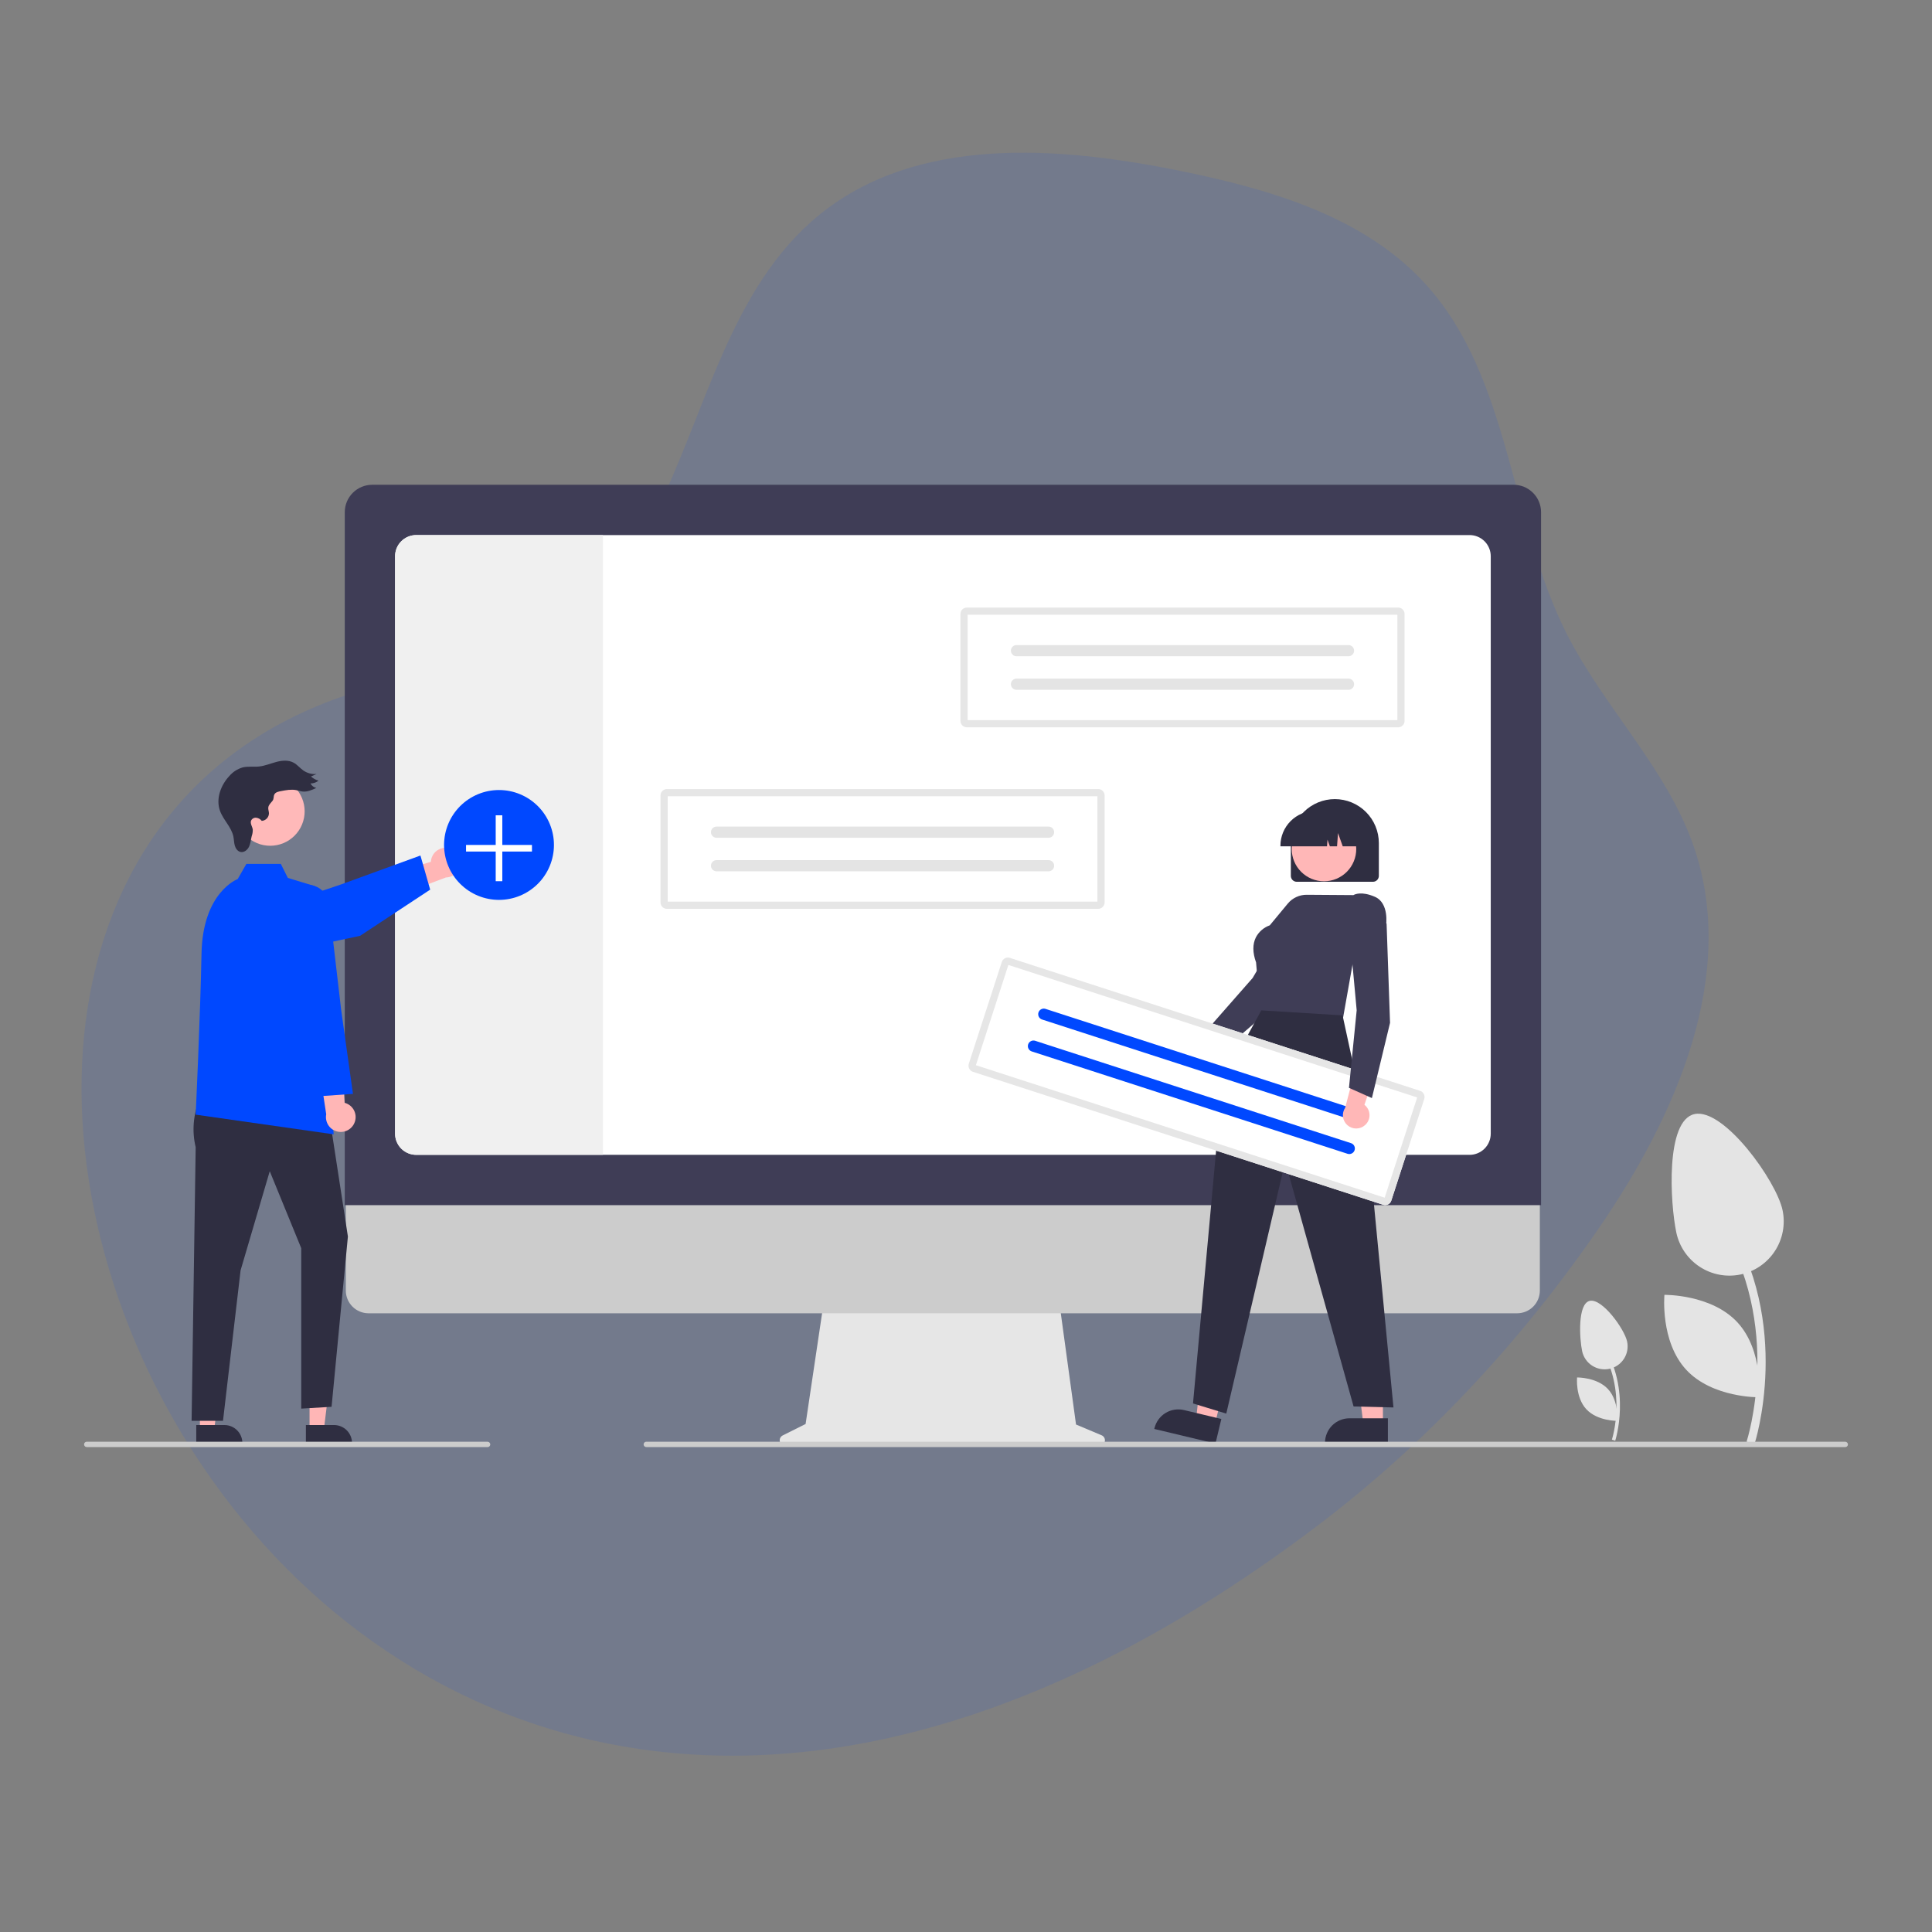 <svg xmlns="http://www.w3.org/2000/svg" xmlns:xlink="http://www.w3.org/1999/xlink" width="1080" zoomAndPan="magnify" viewBox="0 0 810 810" height="1080" preserveAspectRatio="xMidYMid meet" version="1.0"><rect x="0" y="0" width="810" height="810" fill="#808080" stroke="none"/><defs><filter x="0%" y="0%" width="100%" height="100%" id="75c3c8c894"><feColorMatrix values="0 0 0 0 1 0 0 0 0 1 0 0 0 0 1 0 0 0 1 0" color-interpolation-filters="sRGB"/></filter><mask id="97c611ef06"><g filter="url(#75c3c8c894)"><rect x="-81" width="972" fill="#000000" y="-81" height="972" fill-opacity="0.098"/></g></mask><clipPath id="f5abe56076"><path d="M 0.078 1 L 682.398 1 L 682.398 673.32 L 0.078 673.32 Z M 0.078 1 " clip-rule="nonzero"/></clipPath><clipPath id="cedd84e177"><rect x="0" width="683" y="0" height="674"/></clipPath><clipPath id="66f0795bf1"><path d="M 326 543 L 464 543 L 464 606.719 L 326 606.719 Z M 326 543 " clip-rule="nonzero"/></clipPath><clipPath id="83eaaed4ca"><path d="M 144 203.219 L 647 203.219 L 647 506 L 144 506 Z M 144 203.219 " clip-rule="nonzero"/></clipPath><clipPath id="cb69fe5d1e"><path d="M 269 604 L 774.75 604 L 774.75 606.719 L 269 606.719 Z M 269 604 " clip-rule="nonzero"/></clipPath><clipPath id="83408256aa"><path d="M 35.25 604 L 206 604 L 206 606.719 L 35.25 606.719 Z M 35.25 604 " clip-rule="nonzero"/></clipPath></defs><g mask="url(#97c611ef06)"><g transform="matrix(1, 0, 0, 1, 34, 63)"><g clip-path="url(#cedd84e177)"><g clip-path="url(#f5abe56076)"><path fill="#0048ff" d="M 517.688 577.16 C 563.695 542.422 603.469 499.664 636.156 452.164 C 668.609 405.012 694.809 345.797 676.051 291.715 C 664.707 259.047 638.629 233.746 622.965 202.93 C 598.938 155.66 599.484 95.898 564.02 56.492 C 538.195 27.793 498.605 16.344 460.777 8.641 C 409.328 -1.836 350.422 -6.109 309.645 26.961 C 271.852 57.613 261.992 110.129 240.156 153.633 C 213.227 207.281 172.141 211.344 121.527 225.293 C -163.109 303.688 87.23 902.113 517.688 577.16 " fill-opacity="1" fill-rule="nonzero"/></g></g></g></g><path fill="#e4e4e4" d="M 677.184 604.047 C 677.254 603.836 684.109 582.637 671.98 563.723 L 670.742 564.516 C 682.48 582.824 675.859 603.379 675.789 603.582 Z M 677.184 604.047 " fill-opacity="1" fill-rule="nonzero"/><path fill="#e4e4e4" d="M 663.309 566.441 C 663.438 567.062 663.629 567.664 663.875 568.246 C 664.125 568.828 664.43 569.379 664.785 569.902 C 665.145 570.426 665.551 570.91 666 571.352 C 666.453 571.793 666.945 572.188 667.477 572.535 C 668.008 572.883 668.566 573.172 669.156 573.406 C 669.742 573.645 670.348 573.82 670.973 573.938 C 671.594 574.055 672.223 574.105 672.855 574.102 C 673.488 574.094 674.117 574.023 674.734 573.895 C 675.355 573.762 675.957 573.574 676.539 573.324 C 677.121 573.074 677.672 572.77 678.195 572.414 C 678.719 572.055 679.203 571.648 679.645 571.195 C 680.086 570.742 680.48 570.25 680.828 569.719 C 681.172 569.188 681.461 568.629 681.699 568.043 C 681.934 567.453 682.109 566.848 682.227 566.227 C 682.34 565.602 682.395 564.977 682.387 564.34 C 682.379 563.707 682.312 563.082 682.18 562.461 C 681.082 557.25 671.762 544.285 666.551 545.383 C 661.34 546.48 662.207 561.23 663.309 566.441 Z M 663.309 566.441 " fill-opacity="1" fill-rule="nonzero"/><path fill="#e4e4e4" d="M 665.066 590.812 C 669.715 595.836 678.035 595.699 678.035 595.699 C 678.035 595.699 678.816 587.418 674.164 582.391 C 669.516 577.367 661.195 577.504 661.195 577.504 C 661.195 577.504 660.414 585.785 665.066 590.812 Z M 665.066 590.812 " fill-opacity="1" fill-rule="nonzero"/><path fill="#e4e4e4" d="M 735.559 605.52 C 735.727 605.02 751.895 554.992 723.277 510.352 L 720.355 512.223 C 748.059 555.438 732.426 603.938 732.266 604.422 Z M 735.559 605.52 " fill-opacity="1" fill-rule="nonzero"/><path fill="#e4e4e4" d="M 702.809 516.77 C 702.965 517.5 703.152 518.219 703.379 518.93 C 703.602 519.641 703.863 520.336 704.156 521.02 C 704.449 521.707 704.773 522.375 705.133 523.027 C 705.492 523.68 705.883 524.312 706.305 524.93 C 706.727 525.543 707.176 526.137 707.656 526.707 C 708.137 527.277 708.641 527.82 709.176 528.344 C 709.707 528.863 710.266 529.355 710.848 529.82 C 711.43 530.289 712.031 530.723 712.656 531.129 C 713.281 531.535 713.922 531.91 714.582 532.254 C 715.246 532.598 715.922 532.91 716.613 533.188 C 717.305 533.465 718.008 533.707 718.723 533.914 C 719.438 534.121 720.164 534.293 720.895 534.43 C 721.629 534.566 722.367 534.668 723.109 534.734 C 723.852 534.797 724.594 534.824 725.34 534.816 C 726.082 534.809 726.828 534.762 727.566 534.68 C 728.309 534.598 729.043 534.48 729.773 534.328 C 730.5 534.176 731.223 533.984 731.93 533.762 C 732.641 533.535 733.34 533.277 734.023 532.984 C 734.711 532.691 735.379 532.367 736.031 532.008 C 736.684 531.648 737.32 531.258 737.934 530.84 C 738.547 530.418 739.141 529.969 739.711 529.488 C 740.281 529.008 740.828 528.504 741.348 527.969 C 741.871 527.438 742.363 526.879 742.828 526.301 C 743.297 525.719 743.734 525.117 744.141 524.492 C 744.547 523.867 744.922 523.227 745.266 522.562 C 745.609 521.902 745.922 521.227 746.199 520.535 C 746.477 519.844 746.719 519.141 746.926 518.426 C 747.133 517.711 747.309 516.988 747.445 516.254 C 747.582 515.523 747.684 514.785 747.746 514.043 C 747.812 513.301 747.84 512.559 747.832 511.812 C 747.824 511.066 747.781 510.324 747.699 509.582 C 747.617 508.844 747.5 508.109 747.348 507.379 C 744.754 495.082 722.766 464.48 710.465 467.074 C 698.168 469.668 700.215 504.473 702.809 516.77 Z M 702.809 516.77 " fill-opacity="1" fill-rule="nonzero"/><path fill="#e4e4e4" d="M 706.957 574.281 C 717.934 586.141 737.566 585.816 737.566 585.816 C 737.566 585.816 739.406 566.27 728.434 554.41 C 717.457 542.551 697.82 542.875 697.82 542.875 C 697.82 542.875 695.98 562.422 706.957 574.281 Z M 706.957 574.281 " fill-opacity="1" fill-rule="nonzero"/><g clip-path="url(#66f0795bf1)"><path fill="#e6e6e6" d="M 461.859 601.75 L 451.129 597.234 L 443.766 543.445 L 345.73 543.445 L 337.754 597.016 L 328.152 601.812 C 327.922 601.93 327.719 602.078 327.539 602.262 C 327.359 602.445 327.215 602.652 327.105 602.887 C 326.996 603.117 326.93 603.363 326.902 603.617 C 326.879 603.875 326.895 604.125 326.953 604.375 C 327.012 604.625 327.109 604.859 327.246 605.074 C 327.387 605.293 327.555 605.48 327.758 605.641 C 327.957 605.801 328.18 605.922 328.422 606.004 C 328.664 606.09 328.914 606.133 329.172 606.133 L 460.973 606.133 C 461.238 606.133 461.492 606.086 461.742 606 C 461.988 605.91 462.215 605.785 462.418 605.617 C 462.621 605.449 462.793 605.254 462.926 605.027 C 463.062 604.805 463.156 604.562 463.207 604.305 C 463.262 604.047 463.27 603.785 463.23 603.527 C 463.191 603.266 463.113 603.02 462.988 602.785 C 462.867 602.555 462.707 602.348 462.512 602.172 C 462.32 601.992 462.102 601.855 461.859 601.75 Z M 461.859 601.75 " fill-opacity="1" fill-rule="nonzero"/></g><path fill="#cccccc" d="M 636.07 550.602 L 154.504 550.602 C 153.879 550.602 153.258 550.539 152.645 550.414 C 152.031 550.293 151.438 550.109 150.859 549.871 C 150.281 549.629 149.734 549.336 149.211 548.988 C 148.691 548.641 148.211 548.242 147.77 547.801 C 147.328 547.359 146.934 546.875 146.586 546.355 C 146.238 545.836 145.945 545.285 145.707 544.707 C 145.469 544.129 145.289 543.535 145.168 542.922 C 145.043 542.309 144.984 541.688 144.984 541.062 L 144.984 473.168 L 645.59 473.168 L 645.59 541.062 C 645.59 541.688 645.527 542.309 645.406 542.922 C 645.285 543.535 645.105 544.129 644.867 544.707 C 644.625 545.285 644.332 545.836 643.984 546.355 C 643.641 546.875 643.246 547.359 642.805 547.801 C 642.359 548.242 641.879 548.641 641.359 548.988 C 640.84 549.336 640.293 549.629 639.715 549.871 C 639.137 550.109 638.543 550.293 637.93 550.414 C 637.316 550.539 636.695 550.602 636.07 550.602 Z M 636.07 550.602 " fill-opacity="1" fill-rule="nonzero"/><g clip-path="url(#83eaaed4ca)"><path fill="#3f3d56" d="M 646.094 505.258 L 144.543 505.258 L 144.543 214.742 C 144.547 213.988 144.621 213.238 144.766 212.5 C 144.914 211.758 145.133 211.039 145.422 210.344 C 145.711 209.645 146.066 208.984 146.488 208.355 C 146.906 207.73 147.383 207.148 147.918 206.613 C 148.449 206.082 149.031 205.605 149.66 205.184 C 150.285 204.766 150.949 204.41 151.645 204.121 C 152.344 203.832 153.062 203.613 153.805 203.465 C 154.543 203.316 155.289 203.242 156.047 203.242 L 634.59 203.242 C 635.348 203.242 636.094 203.316 636.836 203.465 C 637.574 203.613 638.293 203.832 638.992 204.121 C 639.688 204.41 640.352 204.766 640.977 205.184 C 641.605 205.605 642.188 206.082 642.719 206.613 C 643.254 207.148 643.73 207.73 644.152 208.355 C 644.57 208.984 644.926 209.645 645.215 210.344 C 645.504 211.039 645.723 211.758 645.871 212.5 C 646.02 213.238 646.094 213.988 646.094 214.742 Z M 646.094 505.258 " fill-opacity="1" fill-rule="nonzero"/></g><path fill="#ffffff" d="M 616.141 224.328 L 174.5 224.328 C 173.918 224.328 173.34 224.387 172.77 224.5 C 172.199 224.613 171.645 224.781 171.105 225.004 C 170.57 225.23 170.059 225.504 169.574 225.824 C 169.09 226.148 168.645 226.516 168.234 226.93 C 167.82 227.34 167.453 227.789 167.129 228.273 C 166.809 228.754 166.535 229.266 166.312 229.805 C 166.09 230.34 165.922 230.895 165.809 231.465 C 165.695 232.039 165.637 232.613 165.637 233.195 L 165.637 475.305 C 165.637 475.887 165.695 476.461 165.809 477.035 C 165.922 477.605 166.09 478.156 166.312 478.695 C 166.535 479.234 166.809 479.742 167.129 480.227 C 167.453 480.711 167.82 481.16 168.234 481.57 C 168.645 481.984 169.09 482.352 169.574 482.676 C 170.059 482.996 170.57 483.27 171.105 483.492 C 171.645 483.719 172.199 483.887 172.77 484 C 173.34 484.113 173.918 484.172 174.5 484.172 L 616.141 484.172 C 616.723 484.172 617.297 484.113 617.871 484 C 618.441 483.883 618.992 483.715 619.531 483.492 C 620.07 483.27 620.578 482.996 621.062 482.672 C 621.547 482.348 621.992 481.98 622.406 481.57 C 622.816 481.156 623.184 480.711 623.508 480.227 C 623.828 479.742 624.102 479.23 624.324 478.695 C 624.547 478.156 624.719 477.602 624.832 477.031 C 624.945 476.461 625 475.887 625.004 475.305 L 625.004 233.195 C 625 232.613 624.945 232.039 624.832 231.465 C 624.719 230.895 624.547 230.344 624.324 229.805 C 624.102 229.266 623.828 228.758 623.508 228.273 C 623.184 227.789 622.816 227.34 622.406 226.93 C 621.992 226.52 621.547 226.152 621.062 225.828 C 620.578 225.504 620.07 225.23 619.531 225.008 C 618.992 224.785 618.441 224.613 617.867 224.5 C 617.297 224.387 616.723 224.328 616.141 224.328 Z M 616.141 224.328 " fill-opacity="1" fill-rule="nonzero"/><path fill="#f0f0f0" d="M 252.781 224.328 L 252.781 484.172 L 174.5 484.172 C 173.918 484.172 173.34 484.113 172.77 484 C 172.199 483.887 171.645 483.719 171.105 483.492 C 170.57 483.27 170.059 482.996 169.574 482.676 C 169.09 482.352 168.645 481.984 168.234 481.57 C 167.82 481.16 167.453 480.711 167.129 480.227 C 166.809 479.742 166.535 479.234 166.312 478.695 C 166.09 478.156 165.922 477.605 165.809 477.035 C 165.695 476.461 165.637 475.887 165.637 475.305 L 165.637 233.195 C 165.637 232.613 165.695 232.039 165.809 231.465 C 165.922 230.895 166.09 230.34 166.312 229.805 C 166.535 229.266 166.809 228.754 167.129 228.273 C 167.453 227.789 167.82 227.34 168.234 226.93 C 168.645 226.516 169.09 226.148 169.574 225.824 C 170.059 225.504 170.57 225.23 171.105 225.008 C 171.645 224.781 172.199 224.613 172.77 224.5 C 173.34 224.387 173.918 224.328 174.5 224.328 Z M 252.781 224.328 " fill-opacity="1" fill-rule="nonzero"/><path fill="#ffb6b6" d="M 188.199 355.594 C 187.758 355.492 187.312 355.441 186.859 355.438 C 186.41 355.438 185.961 355.484 185.52 355.578 C 185.078 355.672 184.652 355.816 184.242 356.004 C 183.832 356.195 183.445 356.426 183.086 356.699 C 182.727 356.973 182.402 357.281 182.109 357.625 C 181.816 357.969 181.566 358.344 181.355 358.742 C 181.145 359.141 180.98 359.559 180.863 359.996 C 180.742 360.434 180.672 360.875 180.652 361.328 L 159.578 367.539 L 168.305 374.902 L 186.977 367.875 C 187.352 367.867 187.727 367.824 188.098 367.75 C 188.465 367.676 188.824 367.566 189.176 367.426 C 189.527 367.285 189.859 367.117 190.18 366.914 C 190.5 366.711 190.797 366.484 191.074 366.227 C 191.352 365.973 191.602 365.695 191.828 365.391 C 192.055 365.09 192.254 364.77 192.422 364.434 C 192.59 364.094 192.727 363.746 192.832 363.383 C 192.934 363.02 193.008 362.652 193.043 362.277 C 193.082 361.902 193.086 361.527 193.055 361.148 C 193.023 360.773 192.957 360.402 192.859 360.039 C 192.762 359.676 192.629 359.324 192.469 358.984 C 192.305 358.641 192.113 358.32 191.891 358.016 C 191.672 357.707 191.422 357.426 191.148 357.164 C 190.879 356.906 190.582 356.672 190.27 356.465 C 189.953 356.258 189.621 356.082 189.273 355.934 C 188.926 355.789 188.566 355.676 188.199 355.594 Z M 188.199 355.594 " fill-opacity="1" fill-rule="nonzero"/><path fill="#0048ff" d="M 103.059 402.34 C 102.543 402.336 102.031 402.293 101.52 402.199 C 101.012 402.109 100.516 401.977 100.031 401.797 C 99.547 401.617 99.082 401.398 98.633 401.137 C 98.188 400.875 97.77 400.578 97.375 400.242 C 96.98 399.91 96.621 399.543 96.289 399.145 C 95.961 398.746 95.672 398.32 95.418 397.871 C 95.164 397.422 94.949 396.953 94.777 396.465 C 94.605 395.977 94.48 395.48 94.395 394.969 C 94.312 394.461 94.273 393.945 94.281 393.43 C 94.289 392.914 94.34 392.402 94.438 391.895 C 94.535 391.387 94.676 390.891 94.863 390.41 C 95.047 389.926 95.273 389.465 95.539 389.02 C 95.805 388.578 96.109 388.16 96.445 387.773 C 96.785 387.383 97.156 387.027 97.562 386.703 C 97.965 386.379 98.391 386.094 98.844 385.844 C 99.297 385.598 99.77 385.391 100.258 385.223 L 142.961 370.812 L 176.27 358.68 L 180.355 372.984 L 150.949 392.359 L 104.898 402.145 C 104.289 402.273 103.68 402.34 103.059 402.34 Z M 103.059 402.34 " fill-opacity="1" fill-rule="nonzero"/><path fill="#ffb6b6" d="M 129.781 599.41 L 135.777 599.41 L 138.629 576.289 L 129.781 576.289 Z M 129.781 599.41 " fill-opacity="1" fill-rule="nonzero"/><path fill="#2f2e41" d="M 128.25 597.453 L 140.059 597.453 C 140.555 597.453 141.043 597.504 141.527 597.598 C 142.012 597.695 142.48 597.84 142.938 598.027 C 143.395 598.215 143.828 598.449 144.238 598.723 C 144.648 598.996 145.031 599.309 145.379 599.656 C 145.727 600.008 146.039 600.387 146.316 600.797 C 146.59 601.207 146.82 601.641 147.012 602.098 C 147.199 602.555 147.344 603.023 147.438 603.508 C 147.535 603.992 147.582 604.484 147.582 604.977 L 147.582 605.223 L 128.25 605.223 Z M 128.25 597.453 " fill-opacity="1" fill-rule="nonzero"/><path fill="#ffb6b6" d="M 83.812 599.41 L 89.809 599.41 L 92.66 576.289 L 83.812 576.289 Z M 83.812 599.41 " fill-opacity="1" fill-rule="nonzero"/><path fill="#2f2e41" d="M 82.281 597.453 L 94.09 597.453 C 94.586 597.453 95.074 597.504 95.559 597.598 C 96.043 597.695 96.512 597.836 96.969 598.027 C 97.426 598.215 97.859 598.449 98.27 598.723 C 98.68 598.996 99.062 599.309 99.41 599.656 C 99.758 600.008 100.07 600.387 100.348 600.797 C 100.621 601.207 100.852 601.641 101.043 602.098 C 101.23 602.555 101.375 603.023 101.469 603.508 C 101.566 603.992 101.613 604.484 101.613 604.977 L 101.613 605.223 L 82.281 605.223 Z M 82.281 597.453 " fill-opacity="1" fill-rule="nonzero"/><path fill="#2f2e41" d="M 83.754 460.723 C 82.379 463.918 81.547 467.25 81.254 470.715 C 80.961 474.18 81.223 477.602 82.039 480.98 L 80.328 595.676 L 93.496 595.676 L 100.867 532.602 L 113.094 491.039 L 126.297 523.309 L 126.297 590.566 L 139.012 589.809 L 145.859 518.422 L 138.035 467.57 Z M 83.754 460.723 " fill-opacity="1" fill-rule="nonzero"/><path fill="#0048ff" d="M 131.922 371.492 L 120.676 368.066 L 117.738 362.199 L 103.293 362.199 L 99.645 368.559 C 99.645 368.559 84.977 373.938 84.484 399.852 C 83.996 425.766 82.039 467.324 82.039 467.324 L 139.887 475.57 Z M 131.922 371.492 " fill-opacity="1" fill-rule="nonzero"/><path fill="#ffb6b6" d="M 148.527 470.93 C 148.719 470.52 148.863 470.094 148.957 469.652 C 149.055 469.211 149.102 468.766 149.102 468.312 C 149.098 467.859 149.047 467.414 148.949 466.973 C 148.848 466.535 148.703 466.109 148.512 465.699 C 148.316 465.293 148.082 464.91 147.809 464.551 C 147.531 464.195 147.219 463.871 146.871 463.582 C 146.523 463.293 146.148 463.047 145.746 462.84 C 145.344 462.633 144.926 462.473 144.488 462.355 L 142.793 440.457 L 133.777 447.457 L 136.77 467.18 C 136.695 467.551 136.66 467.926 136.656 468.301 C 136.652 468.68 136.684 469.055 136.75 469.426 C 136.812 469.797 136.91 470.16 137.043 470.512 C 137.172 470.867 137.336 471.207 137.527 471.531 C 137.719 471.855 137.941 472.16 138.188 472.441 C 138.438 472.727 138.707 472.988 139.004 473.223 C 139.297 473.457 139.613 473.664 139.945 473.84 C 140.277 474.016 140.625 474.164 140.984 474.277 C 141.344 474.395 141.711 474.473 142.082 474.523 C 142.457 474.57 142.832 474.582 143.211 474.562 C 143.586 474.543 143.957 474.488 144.324 474.398 C 144.691 474.312 145.047 474.191 145.391 474.039 C 145.738 473.887 146.066 473.703 146.379 473.488 C 146.688 473.277 146.977 473.039 147.246 472.773 C 147.516 472.508 147.758 472.219 147.973 471.91 C 148.188 471.602 148.375 471.273 148.527 470.93 Z M 148.527 470.93 " fill-opacity="1" fill-rule="nonzero"/><path fill="#0048ff" d="M 133.145 459.645 L 120.305 426.859 L 120.305 379.781 C 120.305 379.227 120.359 378.676 120.461 378.129 C 120.566 377.586 120.723 377.055 120.926 376.539 C 121.133 376.023 121.383 375.527 121.684 375.062 C 121.98 374.594 122.32 374.156 122.703 373.75 C 123.082 373.348 123.5 372.984 123.949 372.656 C 124.402 372.332 124.879 372.055 125.383 371.816 C 125.887 371.582 126.406 371.398 126.945 371.262 C 127.484 371.125 128.031 371.043 128.586 371.012 C 129.141 370.977 129.691 370.996 130.242 371.07 C 130.793 371.145 131.332 371.266 131.859 371.441 C 132.387 371.617 132.895 371.84 133.379 372.109 C 133.863 372.379 134.32 372.695 134.746 373.051 C 135.172 373.41 135.559 373.805 135.91 374.234 C 136.262 374.664 136.566 375.125 136.832 375.613 C 137.094 376.102 137.309 376.613 137.477 377.141 C 137.645 377.672 137.762 378.211 137.824 378.766 L 143.047 423.523 L 147.988 458.617 Z M 133.145 459.645 " fill-opacity="1" fill-rule="nonzero"/><path fill="#ffb9b9" d="M 127.727 340.152 C 127.727 341.102 127.633 342.039 127.449 342.969 C 127.262 343.898 126.988 344.801 126.625 345.68 C 126.262 346.555 125.82 347.387 125.293 348.176 C 124.766 348.961 124.168 349.691 123.496 350.363 C 122.828 351.031 122.098 351.629 121.309 352.156 C 120.52 352.684 119.688 353.129 118.812 353.492 C 117.938 353.852 117.035 354.129 116.105 354.312 C 115.176 354.496 114.234 354.59 113.289 354.59 C 112.34 354.59 111.402 354.496 110.473 354.312 C 109.543 354.129 108.637 353.852 107.762 353.492 C 106.887 353.129 106.055 352.684 105.266 352.156 C 104.48 351.629 103.75 351.031 103.078 350.363 C 102.41 349.691 101.809 348.961 101.285 348.176 C 100.758 347.387 100.312 346.555 99.949 345.68 C 99.586 344.801 99.312 343.898 99.129 342.969 C 98.941 342.039 98.852 341.102 98.852 340.152 C 98.852 339.207 98.941 338.27 99.129 337.34 C 99.312 336.41 99.586 335.504 99.949 334.629 C 100.312 333.754 100.758 332.922 101.285 332.133 C 101.809 331.348 102.41 330.617 103.078 329.945 C 103.75 329.277 104.48 328.68 105.266 328.152 C 106.055 327.625 106.887 327.18 107.762 326.816 C 108.637 326.457 109.543 326.18 110.473 325.996 C 111.402 325.812 112.34 325.719 113.289 325.719 C 114.234 325.719 115.176 325.812 116.105 325.996 C 117.035 326.18 117.938 326.457 118.812 326.816 C 119.688 327.18 120.52 327.625 121.309 328.152 C 122.098 328.68 122.828 329.277 123.496 329.945 C 124.168 330.617 124.766 331.348 125.293 332.133 C 125.82 332.922 126.262 333.754 126.625 334.629 C 126.988 335.504 127.262 336.41 127.449 337.34 C 127.633 338.27 127.727 339.207 127.727 340.152 Z M 127.727 340.152 " fill-opacity="1" fill-rule="nonzero"/><path fill="#2f2e41" d="M 114.234 335.766 C 113.559 336.633 112.633 337.414 112.484 338.504 C 112.371 339.312 112.727 340.109 112.758 340.922 C 112.762 341.332 112.688 341.73 112.535 342.113 C 112.387 342.492 112.172 342.836 111.891 343.137 C 111.609 343.434 111.285 343.672 110.914 343.848 C 110.543 344.023 110.152 344.125 109.742 344.152 C 109.148 343.406 108.383 342.969 107.438 342.836 C 106.973 342.781 106.539 342.875 106.133 343.105 C 105.73 343.34 105.434 343.672 105.25 344.098 C 104.82 345.312 105.812 346.539 105.973 347.816 C 105.992 348.766 105.844 349.688 105.523 350.586 C 105.156 352.047 105.059 353.594 104.418 354.957 C 103.773 356.324 102.348 357.496 100.871 357.195 C 99.629 356.941 98.789 355.738 98.441 354.52 C 98.094 353.301 98.109 352.008 97.855 350.766 C 97.039 346.727 93.562 343.734 92.199 339.848 C 90.453 334.867 92.551 329.172 96.168 325.328 C 97.66 323.609 99.496 322.422 101.676 321.762 C 103.93 321.188 106.316 321.602 108.629 321.355 C 111.102 321.094 113.426 320.09 115.832 319.449 C 118.234 318.812 120.922 318.57 123.105 319.758 C 124.633 320.586 125.734 322.016 127.156 323.016 C 127.969 323.582 128.855 323.992 129.812 324.25 C 130.773 324.504 131.746 324.59 132.734 324.508 L 130.375 325.539 C 131.289 326.379 132.352 326.961 133.555 327.281 C 132.562 328.066 131.434 328.465 130.164 328.469 C 130.707 329.445 131.52 330.07 132.605 330.344 C 130.812 331.188 128.906 332.047 126.938 331.859 C 125.973 331.766 125.047 331.422 124.094 331.246 C 122.062 330.871 119.973 331.258 117.941 331.648 C 116.875 331.855 115.566 332.051 115.027 333.074 C 114.582 333.93 114.922 334.879 114.234 335.766 Z M 114.234 335.766 " fill-opacity="1" fill-rule="nonzero"/><path fill="#0048ff" d="M 232.242 354.25 C 232.242 355.004 232.207 355.758 232.133 356.508 C 232.059 357.258 231.945 358.004 231.801 358.742 C 231.652 359.484 231.469 360.215 231.25 360.938 C 231.031 361.656 230.777 362.367 230.488 363.062 C 230.199 363.762 229.879 364.441 229.523 365.105 C 229.168 365.773 228.781 366.418 228.359 367.043 C 227.941 367.672 227.492 368.277 227.016 368.859 C 226.535 369.441 226.031 370 225.496 370.535 C 224.961 371.066 224.406 371.574 223.82 372.051 C 223.238 372.531 222.633 372.98 222.004 373.398 C 221.379 373.816 220.73 374.203 220.066 374.562 C 219.402 374.918 218.723 375.238 218.023 375.527 C 217.328 375.816 216.617 376.07 215.895 376.289 C 215.172 376.508 214.441 376.691 213.703 376.836 C 212.965 376.984 212.219 377.094 211.469 377.168 C 210.715 377.242 209.965 377.281 209.211 377.281 C 208.453 377.281 207.703 377.242 206.953 377.168 C 206.199 377.094 205.457 376.984 204.715 376.836 C 203.977 376.691 203.246 376.508 202.523 376.289 C 201.801 376.07 201.094 375.816 200.395 375.527 C 199.699 375.238 199.016 374.918 198.352 374.562 C 197.688 374.203 197.039 373.816 196.414 373.398 C 195.785 372.98 195.18 372.531 194.598 372.051 C 194.016 371.574 193.457 371.066 192.922 370.535 C 192.391 370 191.883 369.441 191.406 368.859 C 190.926 368.277 190.477 367.672 190.059 367.043 C 189.641 366.418 189.25 365.773 188.895 365.105 C 188.539 364.441 188.219 363.762 187.93 363.062 C 187.641 362.367 187.387 361.656 187.168 360.938 C 186.949 360.215 186.766 359.484 186.617 358.742 C 186.473 358.004 186.359 357.258 186.289 356.508 C 186.215 355.758 186.176 355.004 186.176 354.25 C 186.176 353.496 186.215 352.742 186.289 351.992 C 186.359 351.242 186.473 350.496 186.617 349.758 C 186.766 349.02 186.949 348.289 187.168 347.566 C 187.387 346.844 187.641 346.133 187.93 345.438 C 188.219 344.742 188.539 344.059 188.895 343.395 C 189.25 342.73 189.641 342.082 190.059 341.457 C 190.477 340.828 190.926 340.223 191.406 339.641 C 191.883 339.059 192.391 338.5 192.922 337.965 C 193.457 337.434 194.016 336.926 194.598 336.449 C 195.18 335.969 195.785 335.52 196.414 335.102 C 197.039 334.684 197.688 334.297 198.352 333.941 C 199.016 333.586 199.699 333.262 200.395 332.973 C 201.094 332.688 201.801 332.434 202.523 332.211 C 203.246 331.992 203.977 331.812 204.715 331.664 C 205.457 331.516 206.199 331.406 206.953 331.332 C 207.703 331.258 208.453 331.223 209.211 331.223 C 209.965 331.223 210.715 331.258 211.469 331.332 C 212.219 331.406 212.965 331.516 213.703 331.664 C 214.441 331.812 215.172 331.992 215.895 332.211 C 216.617 332.434 217.328 332.688 218.023 332.973 C 218.723 333.262 219.402 333.586 220.066 333.941 C 220.73 334.297 221.379 334.684 222.004 335.102 C 222.633 335.52 223.238 335.969 223.82 336.449 C 224.406 336.926 224.961 337.434 225.496 337.965 C 226.031 338.5 226.535 339.059 227.016 339.641 C 227.492 340.223 227.941 340.828 228.359 341.457 C 228.781 342.082 229.168 342.73 229.523 343.395 C 229.879 344.059 230.199 344.742 230.488 345.438 C 230.777 346.133 231.031 346.844 231.25 347.566 C 231.469 348.289 231.652 349.02 231.801 349.758 C 231.945 350.496 232.059 351.242 232.133 351.992 C 232.207 352.742 232.242 353.496 232.242 354.25 Z M 232.242 354.25 " fill-opacity="1" fill-rule="nonzero"/><path fill="#ffffff" d="M 223.027 354.25 L 210.594 354.25 L 210.594 341.816 L 207.828 341.816 L 207.828 354.25 L 195.391 354.25 L 195.391 357.016 L 207.828 357.016 L 207.828 369.449 L 210.594 369.449 L 210.594 357.016 L 223.027 357.016 Z M 223.027 354.25 " fill-opacity="1" fill-rule="nonzero"/><path fill="#ffffff" d="M 405.348 254.719 C 404.992 254.719 404.652 254.789 404.324 254.926 C 403.996 255.059 403.707 255.254 403.457 255.504 C 403.203 255.758 403.012 256.047 402.875 256.375 C 402.738 256.703 402.672 257.043 402.672 257.398 L 402.672 302.25 C 402.672 302.605 402.738 302.945 402.875 303.273 C 403.012 303.602 403.203 303.891 403.457 304.145 C 403.707 304.395 403.996 304.586 404.324 304.723 C 404.652 304.859 404.992 304.93 405.348 304.93 L 586.188 304.93 C 586.543 304.93 586.887 304.859 587.215 304.723 C 587.539 304.586 587.832 304.395 588.082 304.145 C 588.332 303.891 588.527 303.602 588.664 303.273 C 588.797 302.945 588.867 302.605 588.867 302.25 L 588.867 257.398 C 588.867 257.043 588.797 256.703 588.664 256.375 C 588.527 256.047 588.332 255.754 588.082 255.504 C 587.832 255.254 587.539 255.059 587.211 254.926 C 586.883 254.789 586.543 254.719 586.188 254.719 Z M 405.348 254.719 " fill-opacity="1" fill-rule="nonzero"/><path fill="#e6e6e6" d="M 405.348 254.719 C 404.992 254.719 404.652 254.789 404.324 254.926 C 403.996 255.059 403.707 255.254 403.457 255.504 C 403.203 255.758 403.012 256.047 402.875 256.375 C 402.738 256.703 402.672 257.043 402.672 257.398 L 402.672 302.25 C 402.672 302.605 402.738 302.945 402.875 303.273 C 403.012 303.602 403.203 303.891 403.457 304.145 C 403.707 304.395 403.996 304.586 404.324 304.723 C 404.652 304.859 404.992 304.93 405.348 304.93 L 586.188 304.93 C 586.543 304.93 586.887 304.859 587.215 304.723 C 587.539 304.586 587.832 304.395 588.082 304.145 C 588.332 303.891 588.527 303.602 588.664 303.273 C 588.797 302.945 588.867 302.605 588.867 302.25 L 588.867 257.398 C 588.867 257.043 588.797 256.703 588.664 256.375 C 588.527 256.047 588.332 255.754 588.082 255.504 C 587.832 255.254 587.539 255.059 587.211 254.926 C 586.883 254.789 586.543 254.719 586.188 254.719 Z M 405.348 254.719 " fill-opacity="1" fill-rule="nonzero"/><path fill="#ffffff" d="M 405.684 301.914 L 585.852 301.914 L 585.852 257.734 L 405.684 257.734 Z M 405.684 301.914 " fill-opacity="1" fill-rule="nonzero"/><path fill="#e4e4e4" d="M 426.168 270.449 C 425.859 270.449 425.559 270.508 425.27 270.625 C 424.984 270.746 424.73 270.914 424.512 271.137 C 424.293 271.355 424.121 271.609 424.004 271.895 C 423.883 272.184 423.824 272.48 423.824 272.793 C 423.824 273.102 423.883 273.402 424.004 273.688 C 424.121 273.977 424.293 274.23 424.512 274.449 C 424.73 274.668 424.984 274.84 425.27 274.957 C 425.559 275.078 425.859 275.137 426.168 275.137 L 565.363 275.137 C 565.672 275.137 565.973 275.078 566.258 274.957 C 566.547 274.84 566.801 274.672 567.02 274.449 C 567.238 274.23 567.41 273.977 567.527 273.691 C 567.648 273.402 567.707 273.105 567.707 272.793 C 567.707 272.484 567.648 272.184 567.527 271.895 C 567.41 271.609 567.242 271.355 567.02 271.137 C 566.801 270.914 566.547 270.746 566.262 270.629 C 565.973 270.508 565.676 270.449 565.363 270.449 Z M 426.168 270.449 " fill-opacity="1" fill-rule="nonzero"/><path fill="#e4e4e4" d="M 426.168 284.512 C 425.859 284.512 425.559 284.57 425.27 284.691 C 424.984 284.809 424.73 284.977 424.512 285.199 C 424.293 285.418 424.121 285.672 424.004 285.957 C 423.883 286.246 423.824 286.543 423.824 286.855 C 423.824 287.168 423.883 287.465 424.004 287.754 C 424.121 288.039 424.293 288.293 424.512 288.512 C 424.73 288.73 424.984 288.902 425.27 289.02 C 425.559 289.141 425.859 289.199 426.168 289.199 L 565.363 289.199 C 565.672 289.199 565.973 289.141 566.258 289.023 C 566.547 288.906 566.801 288.734 567.02 288.516 C 567.242 288.297 567.41 288.043 567.531 287.758 C 567.652 287.469 567.711 287.172 567.711 286.859 C 567.711 286.551 567.652 286.25 567.535 285.965 C 567.418 285.676 567.246 285.422 567.027 285.203 C 566.809 284.98 566.555 284.812 566.27 284.691 C 565.98 284.574 565.684 284.512 565.371 284.512 Z M 426.168 284.512 " fill-opacity="1" fill-rule="nonzero"/><path fill="#ffffff" d="M 279.594 330.82 C 279.238 330.824 278.898 330.891 278.57 331.027 C 278.242 331.164 277.953 331.355 277.699 331.605 C 277.449 331.859 277.258 332.148 277.121 332.477 C 276.984 332.805 276.914 333.145 276.914 333.5 L 276.914 378.352 C 276.914 378.707 276.984 379.047 277.121 379.375 C 277.254 379.703 277.449 379.996 277.699 380.246 C 277.953 380.496 278.242 380.691 278.57 380.824 C 278.898 380.961 279.238 381.031 279.594 381.031 L 460.434 381.031 C 460.789 381.031 461.129 380.961 461.457 380.824 C 461.785 380.691 462.074 380.496 462.328 380.246 C 462.578 379.992 462.77 379.703 462.906 379.375 C 463.043 379.047 463.113 378.707 463.113 378.352 L 463.113 333.5 C 463.113 333.145 463.043 332.805 462.906 332.477 C 462.77 332.148 462.578 331.859 462.328 331.605 C 462.074 331.355 461.785 331.164 461.457 331.027 C 461.129 330.891 460.789 330.824 460.434 330.82 Z M 279.594 330.82 " fill-opacity="1" fill-rule="nonzero"/><path fill="#e6e6e6" d="M 279.594 330.82 C 279.238 330.824 278.898 330.891 278.57 331.027 C 278.242 331.164 277.953 331.355 277.699 331.605 C 277.449 331.859 277.258 332.148 277.121 332.477 C 276.984 332.805 276.914 333.145 276.914 333.5 L 276.914 378.352 C 276.914 378.707 276.984 379.047 277.121 379.375 C 277.254 379.703 277.449 379.996 277.699 380.246 C 277.953 380.496 278.242 380.691 278.57 380.824 C 278.898 380.961 279.238 381.031 279.594 381.031 L 460.434 381.031 C 460.789 381.031 461.129 380.961 461.457 380.824 C 461.785 380.691 462.074 380.496 462.328 380.246 C 462.578 379.992 462.77 379.703 462.906 379.375 C 463.043 379.047 463.113 378.707 463.113 378.352 L 463.113 333.5 C 463.113 333.145 463.043 332.805 462.906 332.477 C 462.77 332.148 462.578 331.859 462.328 331.605 C 462.074 331.355 461.785 331.164 461.457 331.027 C 461.129 330.891 460.789 330.824 460.434 330.82 Z M 279.594 330.82 " fill-opacity="1" fill-rule="nonzero"/><path fill="#ffffff" d="M 279.93 378.016 L 460.098 378.016 L 460.098 333.836 L 279.93 333.836 Z M 279.93 378.016 " fill-opacity="1" fill-rule="nonzero"/><path fill="#e4e4e4" d="M 300.414 346.551 C 300.102 346.551 299.805 346.609 299.516 346.73 C 299.23 346.848 298.977 347.02 298.758 347.238 C 298.535 347.457 298.367 347.711 298.246 347.996 C 298.129 348.285 298.07 348.586 298.07 348.895 C 298.07 349.207 298.129 349.504 298.246 349.793 C 298.367 350.078 298.535 350.332 298.758 350.551 C 298.977 350.773 299.23 350.941 299.516 351.059 C 299.805 351.18 300.102 351.238 300.414 351.238 L 439.605 351.238 C 439.918 351.238 440.219 351.18 440.504 351.062 C 440.793 350.941 441.047 350.773 441.266 350.555 C 441.484 350.332 441.656 350.078 441.773 349.793 C 441.895 349.504 441.953 349.207 441.953 348.895 C 441.953 348.586 441.895 348.285 441.773 348 C 441.656 347.711 441.484 347.457 441.266 347.238 C 441.047 347.02 440.793 346.848 440.508 346.73 C 440.219 346.609 439.922 346.551 439.609 346.551 Z M 300.414 346.551 " fill-opacity="1" fill-rule="nonzero"/><path fill="#e4e4e4" d="M 300.414 360.613 C 300.102 360.613 299.805 360.676 299.52 360.793 C 299.23 360.914 298.98 361.082 298.762 361.305 C 298.543 361.523 298.371 361.777 298.254 362.062 C 298.137 362.348 298.074 362.648 298.074 362.957 C 298.074 363.27 298.137 363.566 298.254 363.852 C 298.371 364.141 298.543 364.395 298.762 364.613 C 298.98 364.832 299.23 365.004 299.52 365.121 C 299.805 365.242 300.102 365.301 300.414 365.301 L 439.605 365.301 C 439.918 365.301 440.215 365.242 440.504 365.125 C 440.789 365.004 441.043 364.836 441.266 364.617 C 441.484 364.398 441.652 364.145 441.773 363.859 C 441.891 363.57 441.953 363.273 441.953 362.965 C 441.953 362.652 441.895 362.355 441.777 362.066 C 441.66 361.781 441.488 361.527 441.27 361.305 C 441.051 361.086 440.801 360.914 440.512 360.797 C 440.227 360.676 439.93 360.617 439.617 360.613 Z M 300.414 360.613 " fill-opacity="1" fill-rule="nonzero"/><path fill="#ffb7b7" d="M 500.023 451.199 C 500.426 451.152 500.82 451.066 501.203 450.938 C 501.586 450.805 501.949 450.637 502.297 450.426 C 502.645 450.215 502.961 449.969 503.254 449.688 C 503.547 449.406 503.805 449.098 504.031 448.762 C 504.254 448.426 504.441 448.066 504.586 447.688 C 504.73 447.312 504.836 446.922 504.895 446.523 C 504.957 446.121 504.973 445.719 504.945 445.316 C 504.918 444.91 504.848 444.516 504.734 444.125 L 520.762 432.68 L 511.207 429.004 L 497.453 440.438 C 496.812 440.672 496.234 441.012 495.723 441.461 C 495.207 441.906 494.789 442.43 494.465 443.031 C 494.145 443.633 493.938 444.273 493.852 444.949 C 493.762 445.625 493.801 446.293 493.957 446.957 C 494.117 447.621 494.387 448.234 494.77 448.801 C 495.152 449.363 495.625 449.84 496.184 450.23 C 496.742 450.621 497.355 450.898 498.016 451.066 C 498.676 451.234 499.348 451.277 500.023 451.199 Z M 500.023 451.199 " fill-opacity="1" fill-rule="nonzero"/><path fill="#3f3d56" d="M 508.922 443.66 L 503.605 434.582 L 503.719 434.453 L 525.168 410.035 L 541.824 381.637 L 556.289 383.477 L 556.5 387.848 L 556.457 387.914 L 533.48 422.449 L 533.453 422.473 Z M 508.922 443.66 " fill-opacity="1" fill-rule="nonzero"/><path fill="#ffb7b7" d="M 579.797 597.297 L 571.617 597.297 L 567.727 565.75 L 579.797 565.754 Z M 579.797 597.297 " fill-opacity="1" fill-rule="nonzero"/><path fill="#2f2e41" d="M 581.883 605.223 L 555.508 605.223 L 555.508 604.887 C 555.508 604.215 555.574 603.547 555.707 602.887 C 555.84 602.227 556.031 601.582 556.293 600.961 C 556.551 600.336 556.867 599.746 557.238 599.188 C 557.613 598.625 558.039 598.105 558.516 597.629 C 558.992 597.152 559.512 596.73 560.07 596.355 C 560.633 595.98 561.223 595.664 561.848 595.406 C 562.469 595.148 563.109 594.953 563.773 594.82 C 564.434 594.691 565.102 594.625 565.773 594.625 L 581.883 594.625 Z M 581.883 605.223 " fill-opacity="1" fill-rule="nonzero"/><path fill="#ffb7b7" d="M 509.402 597.027 L 501.449 595.129 L 504.988 563.543 L 516.73 566.348 Z M 509.402 597.027 " fill-opacity="1" fill-rule="nonzero"/><path fill="#2f2e41" d="M 509.59 605.223 L 483.941 599.098 L 484.016 598.773 C 484.172 598.117 484.395 597.484 484.676 596.871 C 484.957 596.262 485.293 595.68 485.691 595.137 C 486.086 594.59 486.531 594.086 487.023 593.629 C 487.52 593.172 488.055 592.766 488.629 592.414 C 489.203 592.059 489.805 591.766 490.438 591.531 C 491.07 591.297 491.719 591.129 492.383 591.023 C 493.047 590.918 493.719 590.875 494.391 590.902 C 495.066 590.926 495.73 591.02 496.387 591.176 L 512.055 594.914 Z M 509.59 605.223 " fill-opacity="1" fill-rule="nonzero"/><path fill="#2f2e41" d="M 541.191 367.215 L 541.191 353.449 C 541.191 352.844 541.223 352.242 541.281 351.641 C 541.344 351.043 541.434 350.445 541.551 349.852 C 541.668 349.262 541.816 348.676 541.992 348.098 C 542.168 347.523 542.371 346.953 542.602 346.398 C 542.836 345.84 543.094 345.297 543.379 344.762 C 543.664 344.23 543.973 343.715 544.309 343.211 C 544.645 342.711 545.004 342.227 545.387 341.762 C 545.773 341.293 546.176 340.848 546.605 340.422 C 547.031 339.996 547.477 339.59 547.945 339.207 C 548.41 338.824 548.895 338.465 549.398 338.133 C 549.902 337.797 550.418 337.488 550.949 337.203 C 551.484 336.918 552.027 336.66 552.586 336.43 C 553.145 336.199 553.711 335.996 554.289 335.82 C 554.867 335.645 555.453 335.5 556.043 335.383 C 556.637 335.266 557.234 335.176 557.832 335.117 C 558.434 335.059 559.035 335.027 559.641 335.027 C 560.242 335.027 560.848 335.059 561.445 335.117 C 562.047 335.176 562.645 335.266 563.234 335.383 C 563.828 335.5 564.414 335.645 564.992 335.82 C 565.57 335.996 566.137 336.199 566.695 336.43 C 567.254 336.66 567.797 336.918 568.328 337.203 C 568.863 337.488 569.379 337.797 569.883 338.133 C 570.383 338.465 570.867 338.824 571.336 339.207 C 571.801 339.59 572.25 339.996 572.676 340.422 C 573.105 340.848 573.508 341.293 573.891 341.762 C 574.277 342.227 574.637 342.711 574.973 343.211 C 575.309 343.715 575.617 344.23 575.902 344.762 C 576.188 345.297 576.445 345.84 576.676 346.398 C 576.91 346.953 577.113 347.523 577.289 348.098 C 577.465 348.676 577.613 349.262 577.73 349.852 C 577.848 350.445 577.938 351.043 577.996 351.641 C 578.059 352.242 578.09 352.844 578.09 353.449 L 578.09 367.215 C 578.09 367.543 578.027 367.859 577.898 368.16 C 577.773 368.465 577.594 368.734 577.363 368.965 C 577.129 369.199 576.863 369.375 576.559 369.504 C 576.254 369.629 575.938 369.691 575.609 369.691 L 543.668 369.691 C 543.34 369.691 543.023 369.629 542.723 369.504 C 542.418 369.375 542.152 369.199 541.918 368.965 C 541.688 368.734 541.508 368.465 541.383 368.16 C 541.254 367.859 541.191 367.543 541.191 367.215 Z M 541.191 367.215 " fill-opacity="1" fill-rule="nonzero"/><path fill="#ffb7b7" d="M 568.613 355.961 C 568.613 356.848 568.527 357.727 568.352 358.598 C 568.18 359.469 567.922 360.312 567.582 361.133 C 567.242 361.953 566.828 362.734 566.332 363.473 C 565.84 364.211 565.281 364.895 564.652 365.523 C 564.023 366.148 563.34 366.711 562.602 367.203 C 561.863 367.695 561.086 368.113 560.262 368.453 C 559.441 368.793 558.598 369.051 557.727 369.223 C 556.855 369.395 555.977 369.484 555.086 369.484 C 554.199 369.484 553.32 369.395 552.449 369.223 C 551.578 369.051 550.73 368.793 549.91 368.453 C 549.09 368.113 548.312 367.695 547.574 367.203 C 546.836 366.711 546.152 366.148 545.523 365.523 C 544.895 364.895 544.336 364.211 543.84 363.473 C 543.348 362.734 542.93 361.953 542.59 361.133 C 542.25 360.312 541.996 359.469 541.82 358.598 C 541.648 357.727 541.562 356.848 541.562 355.961 C 541.562 355.07 541.648 354.191 541.82 353.32 C 541.996 352.449 542.25 351.605 542.59 350.785 C 542.93 349.965 543.348 349.184 543.84 348.445 C 544.336 347.707 544.895 347.023 545.523 346.398 C 546.152 345.77 546.836 345.207 547.574 344.715 C 548.312 344.223 549.09 343.805 549.91 343.465 C 550.73 343.125 551.578 342.867 552.449 342.695 C 553.32 342.523 554.199 342.438 555.086 342.438 C 555.977 342.438 556.855 342.523 557.727 342.695 C 558.598 342.867 559.441 343.125 560.262 343.465 C 561.086 343.805 561.863 344.223 562.602 344.715 C 563.34 345.207 564.023 345.77 564.652 346.398 C 565.281 347.023 565.84 347.707 566.332 348.445 C 566.828 349.184 567.242 349.965 567.582 350.785 C 567.922 351.605 568.18 352.449 568.352 353.32 C 568.527 354.191 568.613 355.07 568.613 355.961 Z M 568.613 355.961 " fill-opacity="1" fill-rule="nonzero"/><path fill="#2f2e41" d="M 536.828 354.551 C 536.828 353.594 536.922 352.645 537.109 351.703 C 537.297 350.766 537.574 349.852 537.941 348.969 C 538.309 348.082 538.758 347.242 539.293 346.445 C 539.824 345.652 540.43 344.914 541.105 344.238 C 541.785 343.559 542.52 342.953 543.316 342.422 C 544.113 341.891 544.953 341.441 545.84 341.074 C 546.723 340.707 547.637 340.43 548.574 340.242 C 549.516 340.055 550.465 339.961 551.422 339.957 L 554.176 339.957 C 555.133 339.961 556.082 340.055 557.02 340.242 C 557.961 340.43 558.871 340.707 559.758 341.074 C 560.641 341.441 561.48 341.891 562.277 342.422 C 563.074 342.953 563.812 343.559 564.488 344.238 C 565.168 344.914 565.77 345.652 566.305 346.445 C 566.836 347.242 567.285 348.082 567.652 348.969 C 568.02 349.852 568.297 350.766 568.484 351.703 C 568.672 352.645 568.766 353.594 568.77 354.551 L 568.77 354.824 L 562.949 354.824 L 560.965 349.27 L 560.566 354.824 L 557.559 354.824 L 556.559 352.02 L 556.359 354.824 L 536.828 354.824 Z M 536.828 354.551 " fill-opacity="1" fill-rule="nonzero"/><path fill="#3f3d56" d="M 562.977 427.336 L 528.539 426.027 L 526.613 403.5 C 525.129 399.375 525.105 395.836 526.543 392.977 C 527.16 391.801 527.969 390.781 528.973 389.914 C 529.977 389.047 531.105 388.391 532.355 387.949 L 539.895 378.852 C 540.875 377.664 542.062 376.75 543.457 376.098 C 544.852 375.449 546.32 375.129 547.855 375.137 L 567.438 375.273 C 567.906 374.988 570.77 373.535 576.418 375.98 C 582.539 378.637 581.117 387.855 581.102 387.945 L 581.09 388.031 L 581.023 388.09 L 567.996 399.055 Z M 562.977 427.336 " fill-opacity="1" fill-rule="nonzero"/><path fill="#2f2e41" d="M 528.812 423.605 L 512.523 453.301 L 500.172 588.402 L 514.125 592.66 L 538.828 486.98 L 567.492 589.664 L 584.219 590.082 L 572.832 471.582 L 562.879 425.703 Z M 528.812 423.605 " fill-opacity="1" fill-rule="nonzero"/><path fill="#ffffff" d="M 423.383 401.594 C 423.043 401.484 422.699 401.445 422.344 401.473 C 421.988 401.5 421.652 401.594 421.34 401.758 C 421.023 401.918 420.75 402.133 420.516 402.402 C 420.285 402.672 420.117 402.977 420.008 403.316 L 406.172 445.98 C 406.066 446.32 406.023 446.664 406.051 447.02 C 406.082 447.371 406.176 447.707 406.336 448.023 C 406.5 448.34 406.715 448.613 406.984 448.844 C 407.254 449.074 407.559 449.246 407.895 449.355 L 579.922 505.113 C 580.262 505.219 580.605 505.262 580.961 505.234 C 581.312 505.203 581.648 505.109 581.965 504.949 C 582.281 504.785 582.555 504.57 582.785 504.301 C 583.016 504.031 583.188 503.727 583.297 503.391 L 597.129 460.723 C 597.238 460.387 597.281 460.039 597.25 459.688 C 597.223 459.332 597.129 458.996 596.965 458.68 C 596.805 458.363 596.59 458.09 596.32 457.859 C 596.051 457.629 595.746 457.461 595.406 457.348 Z M 423.383 401.594 " fill-opacity="1" fill-rule="nonzero"/><path fill="#e6e6e6" d="M 423.383 401.594 C 423.043 401.484 422.699 401.445 422.344 401.473 C 421.988 401.5 421.652 401.594 421.34 401.758 C 421.023 401.918 420.75 402.133 420.516 402.402 C 420.285 402.672 420.117 402.977 420.008 403.316 L 406.172 445.98 C 406.066 446.32 406.023 446.664 406.051 447.02 C 406.082 447.371 406.176 447.707 406.336 448.023 C 406.5 448.34 406.715 448.613 406.984 448.844 C 407.254 449.074 407.559 449.246 407.895 449.355 L 579.922 505.113 C 580.262 505.219 580.605 505.262 580.961 505.234 C 581.312 505.203 581.648 505.109 581.965 504.949 C 582.281 504.785 582.555 504.57 582.785 504.301 C 583.016 504.031 583.188 503.727 583.297 503.391 L 597.129 460.723 C 597.238 460.387 597.281 460.039 597.25 459.688 C 597.223 459.332 597.129 458.996 596.965 458.68 C 596.805 458.363 596.59 458.09 596.32 457.859 C 596.051 457.629 595.746 457.461 595.406 457.348 Z M 423.383 401.594 " fill-opacity="1" fill-rule="nonzero"/><path fill="#ffffff" d="M 409.145 446.59 L 580.531 502.141 L 594.16 460.113 L 422.77 404.562 Z M 409.145 446.59 " fill-opacity="1" fill-rule="nonzero"/><path fill="#0048ff" d="M 438.336 422.977 C 438.039 422.879 437.738 422.844 437.426 422.867 C 437.117 422.895 436.824 422.977 436.547 423.117 C 436.27 423.258 436.031 423.445 435.828 423.684 C 435.629 423.922 435.477 424.188 435.383 424.48 C 435.285 424.777 435.25 425.082 435.277 425.391 C 435.301 425.699 435.383 425.992 435.523 426.27 C 435.664 426.547 435.855 426.785 436.09 426.988 C 436.328 427.191 436.594 427.34 436.891 427.434 L 569.301 470.352 C 569.594 470.445 569.898 470.484 570.207 470.457 C 570.52 470.434 570.812 470.352 571.09 470.211 C 571.367 470.07 571.605 469.879 571.809 469.645 C 572.012 469.406 572.16 469.141 572.254 468.844 C 572.352 468.551 572.387 468.246 572.363 467.938 C 572.34 467.625 572.254 467.332 572.113 467.055 C 571.973 466.777 571.785 466.539 571.547 466.336 C 571.309 466.137 571.043 465.988 570.746 465.891 Z M 438.336 422.977 " fill-opacity="1" fill-rule="nonzero"/><path fill="#0048ff" d="M 433.996 436.352 C 433.703 436.258 433.398 436.223 433.09 436.25 C 432.781 436.273 432.488 436.355 432.215 436.5 C 431.938 436.641 431.699 436.828 431.496 437.066 C 431.297 437.301 431.148 437.566 431.051 437.863 C 430.957 438.156 430.922 438.457 430.945 438.77 C 430.969 439.078 431.051 439.371 431.191 439.648 C 431.332 439.922 431.52 440.164 431.758 440.363 C 431.992 440.566 432.258 440.715 432.551 440.812 L 564.961 483.727 C 565.258 483.824 565.562 483.859 565.871 483.836 C 566.18 483.812 566.473 483.73 566.75 483.59 C 567.027 483.449 567.27 483.262 567.469 483.023 C 567.672 482.789 567.82 482.523 567.918 482.227 C 568.016 481.934 568.051 481.629 568.027 481.32 C 568.004 481.008 567.922 480.715 567.781 480.438 C 567.641 480.16 567.453 479.922 567.215 479.719 C 566.98 479.52 566.715 479.367 566.418 479.273 L 566.406 479.27 Z M 433.996 436.352 " fill-opacity="1" fill-rule="nonzero"/><path fill="#ffb7b7" d="M 572.336 471.68 C 572.637 471.41 572.902 471.109 573.141 470.781 C 573.375 470.449 573.574 470.098 573.73 469.727 C 573.891 469.352 574.008 468.969 574.082 468.57 C 574.156 468.172 574.184 467.77 574.172 467.367 C 574.156 466.961 574.102 466.562 574 466.168 C 573.898 465.777 573.754 465.402 573.57 465.039 C 573.387 464.68 573.164 464.344 572.906 464.031 C 572.648 463.719 572.363 463.438 572.043 463.188 L 578.402 444.551 L 568.496 447.125 L 563.977 464.426 C 563.594 464.992 563.32 465.605 563.164 466.27 C 563.008 466.934 562.973 467.602 563.059 468.277 C 563.148 468.953 563.355 469.594 563.676 470.195 C 564 470.793 564.418 471.316 564.934 471.766 C 565.449 472.211 566.027 472.555 566.668 472.789 C 567.309 473.023 567.969 473.137 568.648 473.129 C 569.332 473.121 569.992 472.992 570.625 472.742 C 571.262 472.492 571.828 472.137 572.336 471.68 Z M 572.336 471.68 " fill-opacity="1" fill-rule="nonzero"/><path fill="#3f3d56" d="M 575.176 460.371 L 565.562 456.086 L 568.793 423.574 L 565.789 390.793 L 578.617 383.867 L 581.34 387.293 L 581.34 387.371 L 582.781 428.828 L 582.773 428.859 Z M 575.176 460.371 " fill-opacity="1" fill-rule="nonzero"/><g clip-path="url(#cb69fe5d1e)"><path fill="#cccccc" d="M 773.629 606.691 L 271.016 606.691 C 270.754 606.699 270.516 606.625 270.305 606.469 C 270.094 606.312 269.953 606.109 269.883 605.859 C 269.836 605.691 269.832 605.52 269.867 605.352 C 269.902 605.18 269.973 605.023 270.078 604.887 C 270.184 604.75 270.316 604.641 270.473 604.562 C 270.629 604.488 270.793 604.449 270.969 604.449 L 773.535 604.449 C 773.812 604.438 774.062 604.516 774.281 604.68 C 774.504 604.844 774.652 605.059 774.723 605.328 C 774.762 605.492 774.762 605.66 774.723 605.824 C 774.684 605.992 774.609 606.141 774.504 606.273 C 774.398 606.406 774.266 606.508 774.113 606.582 C 773.961 606.656 773.797 606.691 773.629 606.691 Z M 773.629 606.691 " fill-opacity="1" fill-rule="nonzero"/></g><g clip-path="url(#83408256aa)"><path fill="#cccccc" d="M 204.422 606.691 L 36.418 606.691 C 36.156 606.699 35.922 606.625 35.711 606.469 C 35.5 606.312 35.359 606.109 35.285 605.859 C 35.242 605.691 35.238 605.52 35.273 605.352 C 35.305 605.18 35.375 605.023 35.484 604.887 C 35.59 604.75 35.719 604.641 35.875 604.562 C 36.035 604.488 36.199 604.449 36.371 604.449 L 204.328 604.449 C 204.605 604.438 204.855 604.516 205.078 604.68 C 205.297 604.844 205.445 605.059 205.52 605.328 C 205.555 605.492 205.555 605.66 205.516 605.824 C 205.477 605.992 205.402 606.141 205.297 606.273 C 205.191 606.406 205.059 606.508 204.906 606.582 C 204.754 606.656 204.59 606.691 204.422 606.691 Z M 204.422 606.691 " fill-opacity="1" fill-rule="nonzero"/></g></svg>